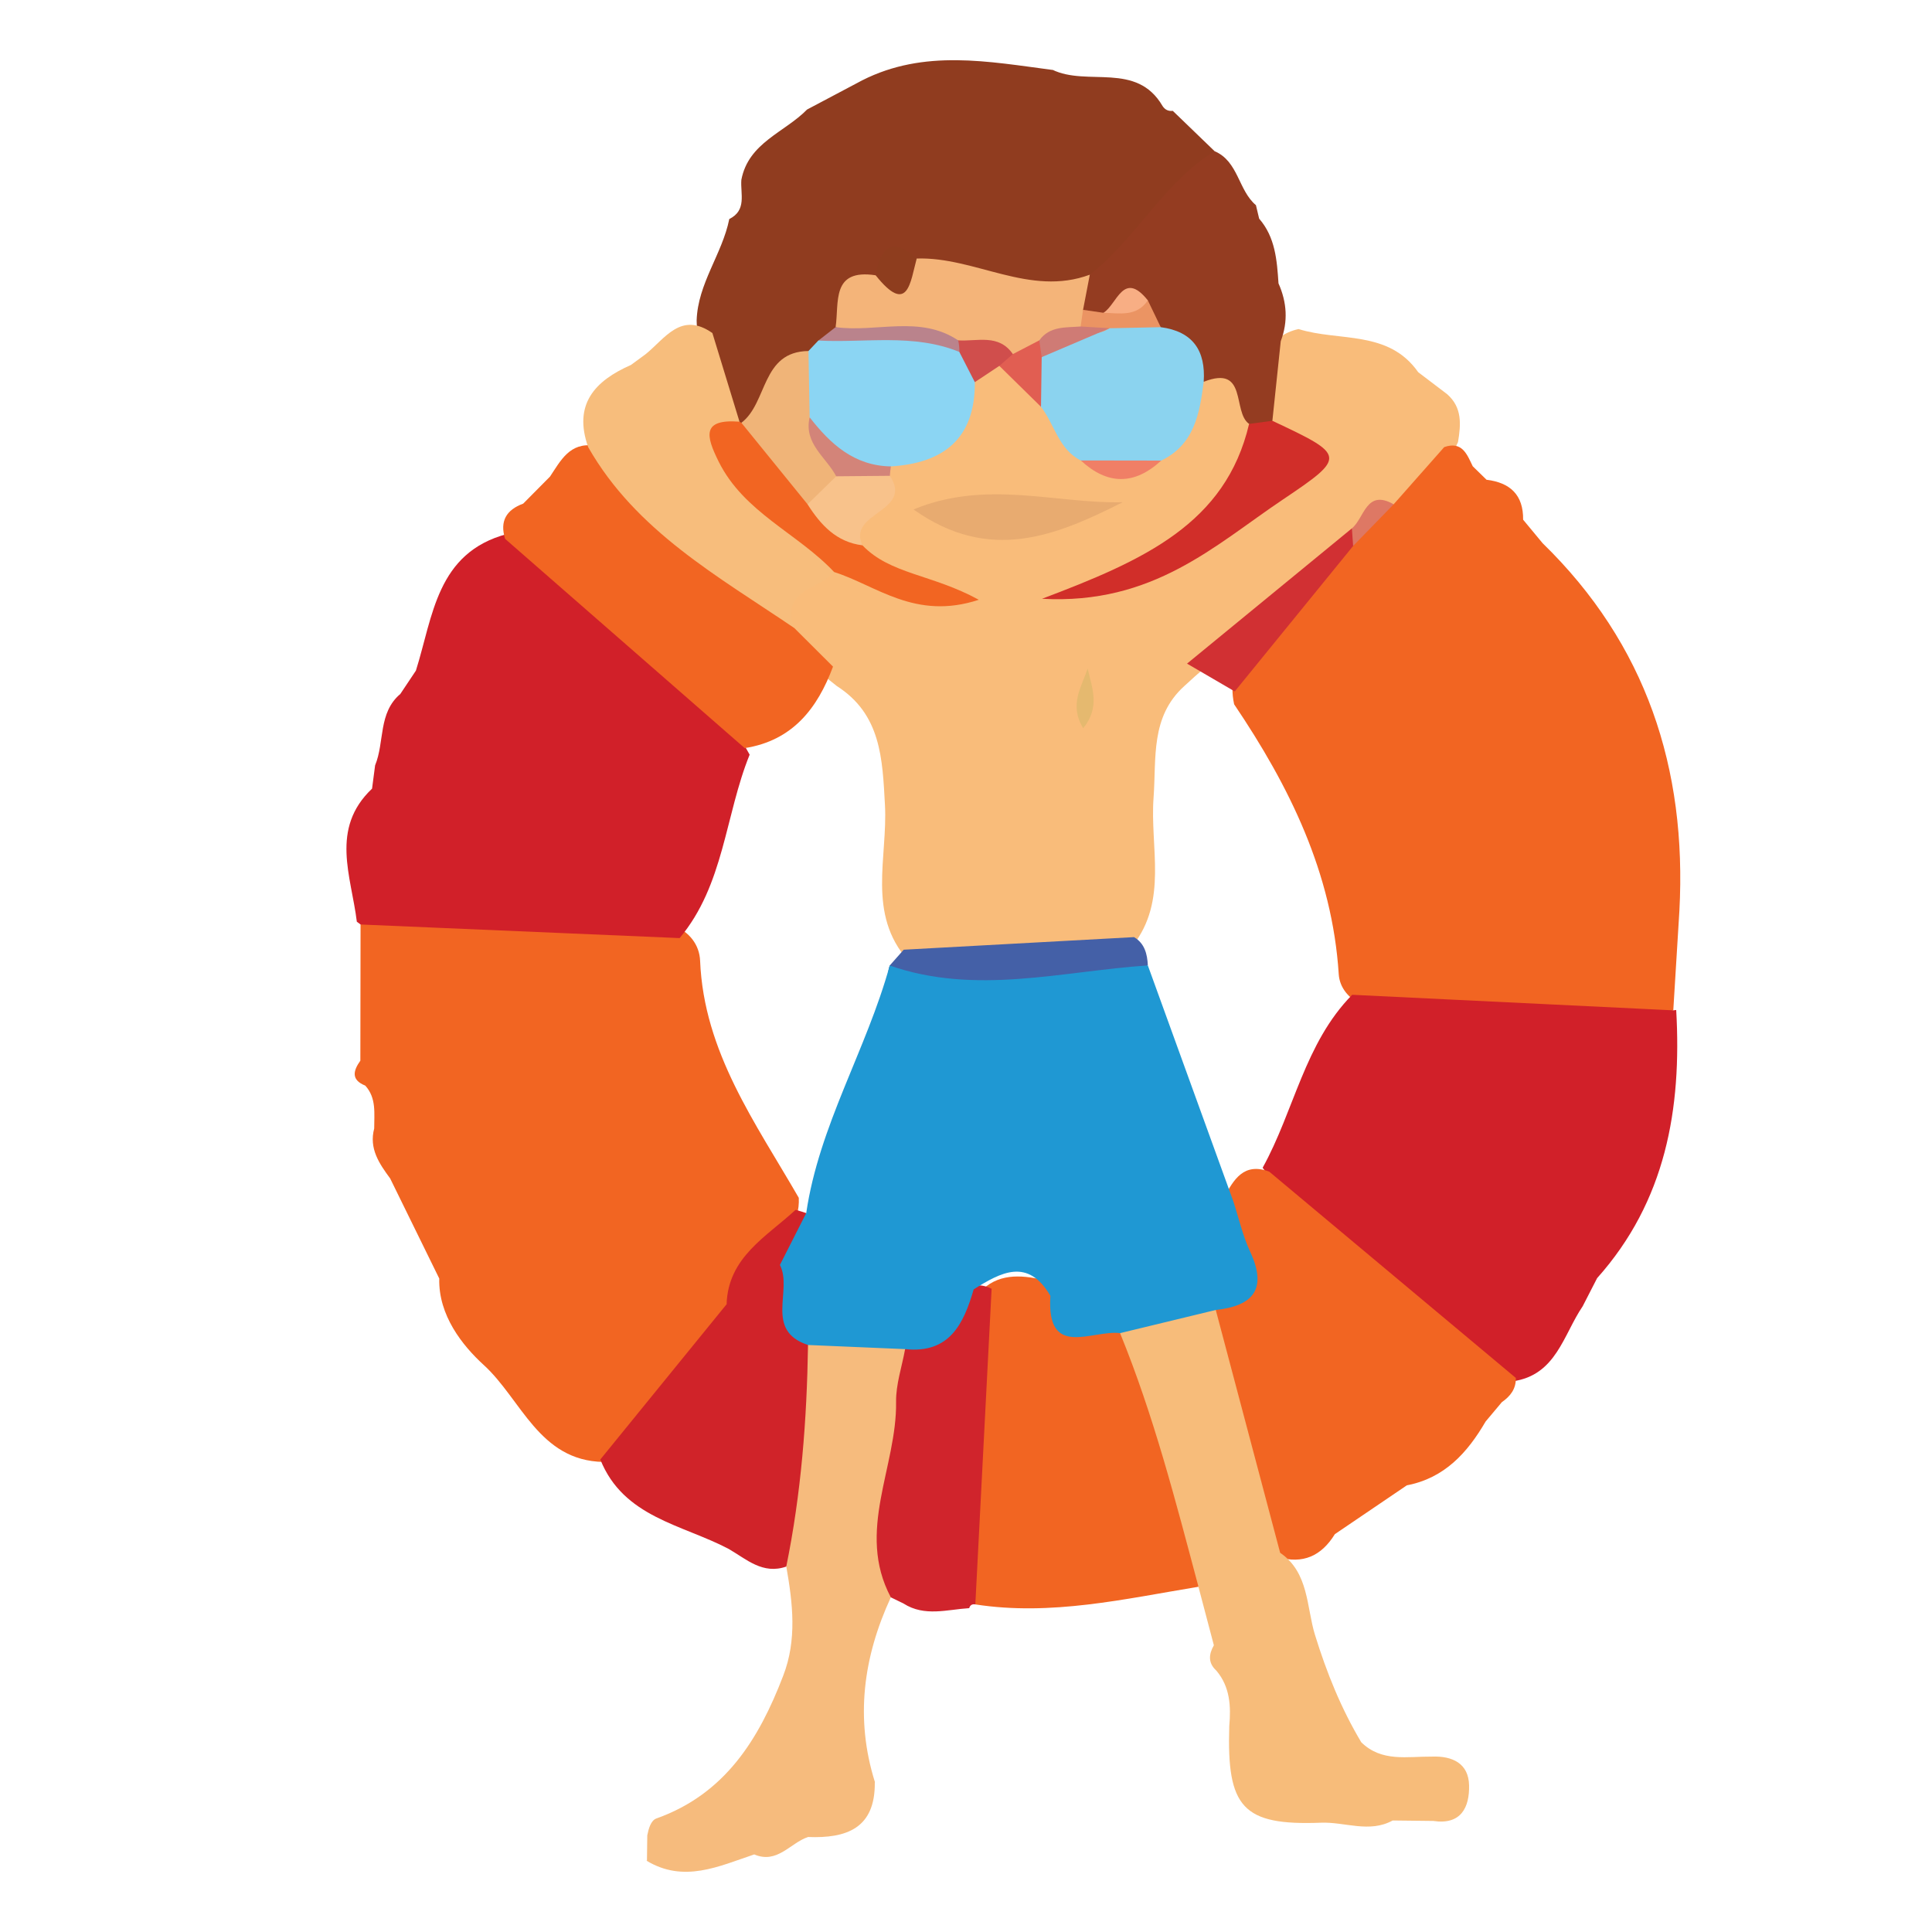 <?xml version="1.0" encoding="utf-8"?>
<!-- Generator: Adobe Illustrator 16.0.0, SVG Export Plug-In . SVG Version: 6.00 Build 0)  -->
<!DOCTYPE svg PUBLIC "-//W3C//DTD SVG 1.1//EN" "http://www.w3.org/Graphics/SVG/1.1/DTD/svg11.dtd">
<svg version="1.1" id="Layer_1" xmlns="http://www.w3.org/2000/svg" xmlns:xlink="http://www.w3.org/1999/xlink" x="0px" y="0px"
	 width="400px" height="400px" viewBox="0 0 400 400" enable-background="new 0 0 400 400" xml:space="preserve">
<g>
	<path fill-rule="evenodd" clip-rule="evenodd" fill="#F9BC7A" d="M293.621,77.053c1.994,1.516,3.983,3.037,5.981,4.547
		c3.162,2.762,2.872,6.298,2.261,9.918c-2.487,5.656-5.296,11.077-11.488,13.582c-6.844-2.287-5.745,5.946-9.742,7.431
		c-11.219,10.563-24.157,19.039-35.449,29.521c-7.046,6.385-5.749,14.93-6.353,23.124c-0.764,10.267,3.012,21.229-4.305,30.602
		c-15.369,3.043-30.816,4.915-46.499,3.099c-8.589-9.635-4.218-21.378-4.806-32.191c-0.525-9.62-0.799-18.781-9.968-24.648
		c-3.952-3.254-8.453-5.984-10.979-10.717c-3.639-9.884,3.287-12.38,10.352-14.797c5.86-0.141,10.208,4.454,15.651,5.034
		c-4.438-1.665-9.428-2.867-11.625-8.124c-0.775-3.828-1.174-8.526,3.447-9.161c5.891-0.808-0.149-4.365,1.97-5.584
		c0.282-1.275,0.819-2.417,1.571-3.464c7.696-3.074,14.335-7.183,15.929-16.263c1.54-2.318,3.623-3.768,6.458-3.975
		c4.908,0.566,8.006,3.936,11.187,7.194c3.23,3.51,5.01,8.223,9.113,11.014c3.89,2.445,7.751,2.233,11.578-0.077
		c7.101-2.932,6.416-11.227,10.986-15.911c9.541-3.645,9.671,3.77,11.206,9.526c-1.577,17.727-12.044,28.827-32.771,34.765
		c11.938-3.017,23.642-10.238,43.198-26.729c-2.738-3.129-7.506-3.979-9.338-8.135c-1.997-6.224-0.83-11.754,3.541-16.61
		c1.221-0.955,2.607-1.574,4.128-1.896C277.23,70.758,287.461,68.259,293.621,77.053z"/>
	<path fill-rule="evenodd" clip-rule="evenodd" fill="#F26522" d="M288.543,104.407c3.492-3.952,6.982-7.893,10.468-11.841
		c3.722-1.288,4.711,1.497,5.903,3.969c0.96,0.929,1.906,1.86,2.858,2.793c4.893,0.595,7.638,3.141,7.574,8.268
		c1.344,1.618,2.679,3.228,4.016,4.845c21.463,20.907,29.907,46.652,28.338,76.133c-0.419,6.87-0.848,13.732-1.265,20.606
		c-21.644,6.599-43.1,4.065-64.513-1.167c-2.672-1.272-4.58-3.518-4.752-6.334c-1.344-20.931-10.199-38.886-21.658-55.868
		c-1.998-9.38,5.127-14.123,10.301-19.725c4.05-4.387,8.188-8.695,12.332-12.986C281.723,110.342,284.011,106.032,288.543,104.407z"
		/>
	<path fill-rule="evenodd" clip-rule="evenodd" fill="#F26522" d="M74.607,219.603c0.016-9.401,0.027-18.801,0.043-28.197
		c4.32-4.477,10.054-4.371,15.487-4.14c16.5,0.685,32.935,2.247,49.315,4.348c3.274,1.323,5.362,3.979,5.498,7.308
		c0.772,18.918,11.52,33.606,20.43,49.076c0.509,10.239-12.404,13.342-12.396,23.345c-8.526,11.183-15.812,23.469-28.063,31.334
		c-13.305-0.228-16.998-12.988-24.761-20.063c-4.41-4.018-9.411-10.289-9.215-17.906c-3.396-6.913-6.781-13.819-10.168-20.727
		c-2.264-3.075-4.406-6.189-3.302-10.337c-0.015-3.083,0.501-6.287-1.848-8.88C72.645,223.573,73.126,221.682,74.607,219.603z"/>
	<path fill-rule="evenodd" clip-rule="evenodd" fill="#D12029" d="M140.709,194.222c-22.023-0.947-44.043-1.88-66.059-2.816
		l-0.771-0.572c-1.144-9.427-5.605-19.25,3.152-27.554c0.208-1.613,0.42-3.219,0.631-4.825c1.994-4.837,0.604-10.873,5.221-14.777
		c1.073-1.61,2.15-3.217,3.224-4.83c3.548-11.249,4.273-24.4,18.882-28.294c19.04,12.682,38.787,24.604,50.216,45.692
		C150.11,168.802,149.925,183.238,140.709,194.222z"/>
	<path fill-rule="evenodd" clip-rule="evenodd" fill="#D12029" d="M279.951,205.96c22.162,1.076,44.322,2.143,66.484,3.22
		l0.605-0.075c1.168,20.465-2.157,39.599-16.375,55.523c-0.99,1.936-1.998,3.89-2.993,5.829
		c-4.024,5.918-5.467,14.248-14.467,15.529c-20.133-11.37-37.922-25.494-51.788-44.22
		C267.933,230.013,270.081,215.99,279.951,205.96z"/>
	<path fill-rule="evenodd" clip-rule="evenodd" fill="#903C1F" d="M242.814,22.951c2.883,2.789,5.772,5.57,8.656,8.351
		c-5.782,11.37-14.445,20.152-24.652,27.582c-12.42,5.941-24.061-0.117-35.956-2.351c-3.125-1.175-6.016-0.885-8.578,1.371
		c-3.451,2.358-5.683,5.664-7.292,9.448c-0.847,1.645-1.931,3.093-3.157,4.462c-1.253,1.403-2.64,2.639-4.152,3.75
		c-6.263,2.3-6.971,10.376-13.203,12.733c-1.414-0.149-2.664-0.65-3.764-1.558c-4.967-5.911-6.298-12.957-6.483-20.391
		c0.232-7.65,5.296-13.737,6.757-20.999c3.678-1.828,2.275-5.22,2.5-8.118c1.468-7.708,8.961-9.808,13.606-14.555
		c3.807-2.014,7.606-4.027,11.405-6.039c12.843-6.515,26.179-3.89,39.465-2.151l-0.122-0.066c7.277,3.553,17.461-1.72,22.854,7.536
		C241.204,22.724,241.906,23.062,242.814,22.951z"/>
	<path fill-rule="evenodd" clip-rule="evenodd" fill="#F26522" d="M262.774,242.569c17.022,14.233,34.035,28.475,51.058,42.717
		c0.067,2.255-1.124,3.79-2.879,5.005c-1.127,1.34-2.248,2.675-3.372,4.018c-3.769,6.471-8.511,11.72-16.309,13.212
		c-4.972,3.363-9.938,6.736-14.904,10.109c-2.769,4.5-6.622,6.282-11.808,4.734c-11.28-14.821-12.601-32.563-14.653-50.075
		c8.182-7.073,3.818-15.992,3.51-24.338C255.422,244.207,257.51,240.615,262.774,242.569z"/>
	<path fill-rule="evenodd" clip-rule="evenodd" fill="#F7BC7A" d="M251.713,271.216c4.441,16.765,8.883,33.52,13.329,50.271
		c5.972,4.089,5.439,11.245,7.205,16.979c2.429,7.856,5.41,15.251,9.586,22.247c4.223,4.154,9.549,2.922,14.613,2.973
		c4.241-0.17,7.614,1.39,7.711,5.949c0.099,4.547-1.652,8.24-7.421,7.371c-2.801-0.031-5.598-0.063-8.399-0.095
		c-4.828,2.656-9.877,0.274-14.808,0.459c-16.278,0.626-19.541-3.137-19.024-19.972c0.369-4.12,0.177-8.115-2.651-11.491
		c-1.77-1.599-1.605-3.393-0.536-5.271c-1.069-4.042-2.127-8.081-3.196-12.115c-10.99-16.05-14.586-34.471-17.107-53.26
		C237.01,269.281,243.668,266.681,251.713,271.216z"/>
	<path fill-rule="evenodd" clip-rule="evenodd" fill="#F26522" d="M231.898,276.011c6.956,17.022,11.511,34.796,16.231,52.511
		c-15.304,2.519-30.512,6.087-46.198,3.654c-2.699-1.551-4.199-4.281-3.843-6.987c2.456-18.878-0.917-38.18,4.082-56.854
		c3.454-4.388,8.063-4.566,12.991-3.525C220.454,268.905,225.26,273.825,231.898,276.011z"/>
	<path fill-rule="evenodd" clip-rule="evenodd" fill="#F6BB7D" d="M184.436,330.712c-5.707,12.364-7.438,25.074-3.283,38.281
		l-0.035,0.047c0.098,9.521-5.883,11.602-13.818,11.292c-3.706,1.233-6.376,5.651-11.143,3.606
		c-7.328,2.457-14.589,5.989-22.337,1.277l0.126,0.004c0.023-1.746,0.046-3.486,0.066-5.225c0.278-1.39,0.732-3.099,1.907-3.506
		c14.191-5.06,21.198-16.387,26.227-29.524c2.898-7.457,1.981-15.039,0.65-22.622c-4.496-16.02-0.854-31.322,4.073-46.515
		c6.337-3.995,12.851-3.878,19.481-0.8c4.171,3.42,3.929,8.076,3.279,12.682C187.698,303.349,186.417,317.082,184.436,330.712z"/>
	<path fill-rule="evenodd" clip-rule="evenodd" fill="#F26522" d="M154.183,154.89c-16.541-14.444-33.077-28.89-49.605-43.325
		c-1.151-3.663,0.258-6.014,3.744-7.294c1.845-1.863,3.698-3.729,5.554-5.602c2.209-3.32,4.089-7.112,9.13-6.399
		c11.609,15.008,30.092,22.482,41.458,37.769c2.664,2.659,5.335,5.323,8.002,7.979C169.223,146.743,164.038,153.347,154.183,154.89z
		"/>
	<path fill-rule="evenodd" clip-rule="evenodd" fill="#D02329" d="M167.292,278.459c-0.234,15.416-1.41,30.742-4.504,45.884
		c-4.861,1.7-8.225-1.512-11.915-3.65c-9.627-5.076-21.788-6.518-26.587-18.519c8.719-10.716,17.43-21.437,26.148-32.144
		c3.991-2.864,3.29-11.85,11.695-8.981C165.867,266.254,166.532,272.368,167.292,278.459z"/>
	<path fill-rule="evenodd" clip-rule="evenodd" fill="#F7BD7C" d="M164.464,130.038c-15.776-10.719-32.771-20.065-42.684-37.454
		c-3.137-8.841,1.339-13.726,8.852-17.023c1.003-0.735,2.009-1.465,3.008-2.209c4.05-3.243,7.316-8.961,13.853-4.402
		c1.868,6.118,3.744,12.236,5.612,18.354c-5.444,8.988,3.502,11.702,7.356,16.48c3.987,4.951,12.447,6.153,12.236,14.649
		C169.626,122.075,161.487,122.122,164.464,130.038z"/>
	<path fill-rule="evenodd" clip-rule="evenodd" fill="#943C21" d="M225.636,56.871c9.635-7.494,15.239-19.059,25.835-25.569
		c4.95,2.119,4.88,8.077,8.558,11.179c0.216,0.932,0.442,1.855,0.665,2.788c3.349,3.859,3.687,8.625,4.004,13.396
		c1.753,3.931,2.01,7.923,0.466,11.98c-0.571,5.495-1.152,10.986-1.732,16.478c-1.417,1.646-3.035,1.755-4.82,0.643
		c-3.533-2.483-0.228-12.329-9.396-8.72c-3.725-2.313-5.279-6.618-8.613-9.271c-1.555-1.538-2.8-3.402-4.668-4.586
		c-2.891-1.104-5.166,1.034-7.767,1.489c-1.943,0.227-3.698-0.188-5.225-1.472C220.975,61.493,222.588,58.954,225.636,56.871z"/>
	<path fill-rule="evenodd" clip-rule="evenodd" fill="#D0242C" d="M184.436,330.712c-7.262-13.67,1.28-26.951,1.088-40.468
		c-0.051-3.632,1.214-7.285,1.868-10.924c4.242-4.853,8.958-9.208,14.053-13.148c1.355-0.188,2.641,0.027,3.858,0.653
		c-1.128,21.777-2.248,43.566-3.372,65.351c-0.654-0.118-1.081,0.145-1.273,0.775c-4.566,0.282-9.235,1.825-13.583-0.952
		C186.19,331.572,185.313,331.146,184.436,330.712z"/>
	<path fill-rule="evenodd" clip-rule="evenodd" fill="#8BD3EF" d="M240.319,67.738c6.635,0.879,9.333,4.845,8.895,11.308
		c-0.838,6.564-1.931,12.997-8.797,16.313c-5.562,2.98-11.107,3.02-16.654-0.026c-4.605-2.32-5.42-7.458-8.236-11.108
		c-2.64-3.25-2.808-6.912-1.837-10.787c3.356-6.909,10.701-4.794,16.094-7.097C233.622,64.366,237.123,64.876,240.319,67.738z"/>
	<path fill-rule="evenodd" clip-rule="evenodd" fill="#8BD5F3" d="M167.395,72.659c0.669-0.717,1.354-1.434,2.028-2.15
		c9.756-4.687,19.552-5.602,29.431-0.321c3.102,2.271,4.378,5.153,2.973,8.938c0.078,11.671-6.435,16.756-17.375,17.44
		c-10.238,4.125-14.852-2.671-19.27-9.893C163.368,81.6,164.833,77.045,167.395,72.659z"/>
	<path fill-rule="evenodd" clip-rule="evenodd" fill="#D12E29" d="M258.61,87.766c1.609-0.216,3.212-0.432,4.82-0.643
		c15.242,7.152,15.386,7.425,2.107,16.349c-13.975,9.38-26.763,21.769-49.797,20.499C236.869,115.981,253.772,108.422,258.61,87.766
		z"/>
	<path fill-rule="evenodd" clip-rule="evenodd" fill="#F26522" d="M172.698,118.434c-7.56-8.038-18.66-12.296-23.916-22.883
		c-2.631-5.301-3.533-8.843,4.324-8.247l0.392,0.237c8.762,1.129,10.281,9.781,15.377,14.73c3.278,3.494,6.65,6.91,9.686,10.631
		c5.753,6.017,14.386,5.955,24.092,11.275C189.46,128.516,181.459,121.206,172.698,118.434z"/>
	<path fill-rule="evenodd" clip-rule="evenodd" fill="#4460A7" d="M234.796,194.021c2.214,1.328,2.73,3.494,2.853,5.859
		c-17.073,8.465-34.776,8.17-52.723,3.623c-1.253-0.313-1.199-2.232-0.72-3.604c0.963-1.088,1.931-2.177,2.897-3.273
		C203,195.761,218.891,194.892,234.796,194.021z"/>
	<path fill-rule="evenodd" clip-rule="evenodd" fill="#E8AB70" d="M232.431,103.987c-13.716,6.902-27.483,12.706-43.299,1.49
		C204.238,99.232,218.503,104.303,232.431,103.987z"/>
	<path fill-rule="evenodd" clip-rule="evenodd" fill="#D13033" d="M255.638,143.155c-3.299-1.919-6.584-3.842-9.874-5.758
		c11.374-9.338,22.749-18.667,34.13-28.005c1.305,1.124,1.388,2.335,0.258,3.643C271.982,123.078,263.803,133.12,255.638,143.155z"
		/>
	<path fill-rule="evenodd" clip-rule="evenodd" fill="#F8C28B" d="M178.561,112.902c-5.409-0.662-8.645-4.229-11.366-8.487
		c0.263-4.148,2.166-6.929,6.447-7.728c3.47,0.926,7.309-0.213,10.595,1.825C189.21,106.019,175.298,106.071,178.561,112.902z"/>
	<path fill-rule="evenodd" clip-rule="evenodd" fill="#D38479" d="M184.236,98.513c-3.698,0.038-7.398,0.066-11.108,0.098
		c-5.459-2.432-9.679-5.433-5.499-12.211c4.304,5.54,9.231,10.045,16.822,10.166C184.346,97.204,184.283,97.862,184.236,98.513z"/>
	<path fill-rule="evenodd" clip-rule="evenodd" fill="#E15E52" d="M215.671,73.94c-0.046,3.426-0.09,6.854-0.145,10.284
		c-2.867-2.832-5.749-5.656-8.628-8.476c-0.792-2.138,0.438-3.423,1.923-4.614c2.236-1.253,4.5-2.214,7.019-0.721
		C216.396,71.62,216.314,72.796,215.671,73.94z"/>
	<path fill-rule="evenodd" clip-rule="evenodd" fill="#D04E4C" d="M209.707,73.313c-0.938,0.818-1.877,1.637-2.817,2.445
		c-1.684,1.111-3.376,2.239-5.063,3.363c-1.07-2.083-2.135-4.172-3.204-6.255c-1.03-1.503-0.775-2.742,0.764-3.714
		C203.87,67.955,208.613,66.113,209.707,73.313z"/>
	<path fill-rule="evenodd" clip-rule="evenodd" fill="#E5B96F" d="M225.177,138.393c0.921,4.02,2.66,7.975-0.908,12.385
		C221.225,145.826,224.053,142.028,225.177,138.393z"/>
	<path fill-rule="evenodd" clip-rule="evenodd" fill="#F07F66" d="M223.763,95.333c5.555,0.016,11.108,0.016,16.654,0.026
		C234.855,100.472,229.302,100.446,223.763,95.333z"/>
	<path fill-rule="evenodd" clip-rule="evenodd" fill="#DE7864" d="M280.151,113.035c-0.082-1.215-0.168-2.42-0.258-3.643
		c2.609-2.138,2.942-8.225,8.649-4.985C285.748,107.283,282.953,110.162,280.151,113.035z"/>
	<path fill-rule="evenodd" clip-rule="evenodd" fill="#D02329" d="M164.723,250.478c0.74,0.208,1.472,0.436,2.189,0.678
		c1.833,5.433-0.317,8.836-5.44,10.739c-5.656,0.031-6.475,6.623-11.038,8.136C150.748,260.258,158.691,256.063,164.723,250.478z"/>
	<path fill-rule="evenodd" clip-rule="evenodd" fill="#F4B479" d="M209.707,73.313c-2.946-4.269-7.376-2.584-11.328-2.844
		c-8.202-3.277-17.195,0.739-25.373-2.737c0.749-5.143-0.944-12.145,8.284-10.739c3.234-0.178,5.585-2.535,8.506-3.468
		c12.091-0.392,23.36,7.975,35.838,3.347c-0.466,2.422-0.939,4.848-1.398,7.275c0.686,1.191,0.795,2.417,0.263,3.69
		c-2.84,1.849-6.35,1.284-9.322,2.632C213.353,71.417,211.527,72.369,209.707,73.313z"/>
	<path fill-rule="evenodd" clip-rule="evenodd" fill="#F0B478" d="M167.629,86.399c-1.265,5.467,3.427,8.252,5.499,12.211
		c-1.966,1.939-3.948,3.873-5.926,5.805c-4.571-5.62-9.146-11.253-13.705-16.881c5.476-4.156,4.078-14.745,13.889-14.861
		C167.473,77.236,167.546,81.813,167.629,86.399z"/>
	<path fill-rule="evenodd" clip-rule="evenodd" fill="#BA838C" d="M173.007,67.731c8.433,1.167,17.394-2.573,25.373,2.737
		c0.184,0.787,0.258,1.59,0.243,2.397c-9.475-3.878-19.435-1.841-29.184-2.357C170.621,69.583,171.82,68.65,173.007,67.731z"/>
	<path fill-rule="evenodd" clip-rule="evenodd" fill="#8E3D1E" d="M189.797,53.524c-1.335,4.843-1.778,11.889-8.506,3.468
		C182.301,51.364,184.557,48.787,189.797,53.524z"/>
	<path fill-rule="evenodd" clip-rule="evenodd" fill="#1F98D3" d="M161.472,261.895c1.817-3.571,3.634-7.151,5.448-10.739
		c2.655-18.131,12.494-33.837,17.285-51.255c17.82,6.212,35.634,1.183,53.443-0.02c5.891,16.255,11.784,32.521,17.676,48.775
		c1.151,3.517,1.966,7.183,3.517,10.513c3.6,7.724,0.607,11.201-7.128,12.047c-6.604,1.605-13.211,3.192-19.814,4.795
		c-5.801-0.729-15.286,5.459-14.426-7.721c-4.66-7.969-10.254-4.868-15.882-1.343c-2.084,7.167-5.025,13.348-14.198,12.373
		c-6.697-0.29-13.395-0.572-20.093-0.854C158.162,275.47,164.175,267.144,161.472,261.895z"/>
	<path fill-rule="evenodd" clip-rule="evenodd" fill="#EB9463" d="M223.735,67.595c0.169-1.144,0.325-2.296,0.494-3.448
		c1.414,0.197,2.815,0.404,4.227,0.611c2.944-1.299,5.851-2.686,9.192-2.571c0.885,1.852,1.778,3.701,2.671,5.552
		c-3.541,0.067-7.066,0.146-10.604,0.224C227.641,69.22,225.628,69.427,223.735,67.595z"/>
	<path fill-rule="evenodd" clip-rule="evenodd" fill="#F8AE84" d="M237.648,62.187c-2.335,3.465-5.859,2.653-9.185,2.571
		C231.271,63.034,232.576,55.852,237.648,62.187z"/>
	<path fill-rule="evenodd" clip-rule="evenodd" fill="#CF7B75" d="M223.735,67.595c1.998,0.121,3.979,0.242,5.98,0.36
		c-4.684,1.997-9.359,3.987-14.045,5.985c-0.16-1.16-0.329-2.32-0.493-3.472C217.344,67.456,220.653,67.854,223.735,67.595z"/>
</g>
</svg>
